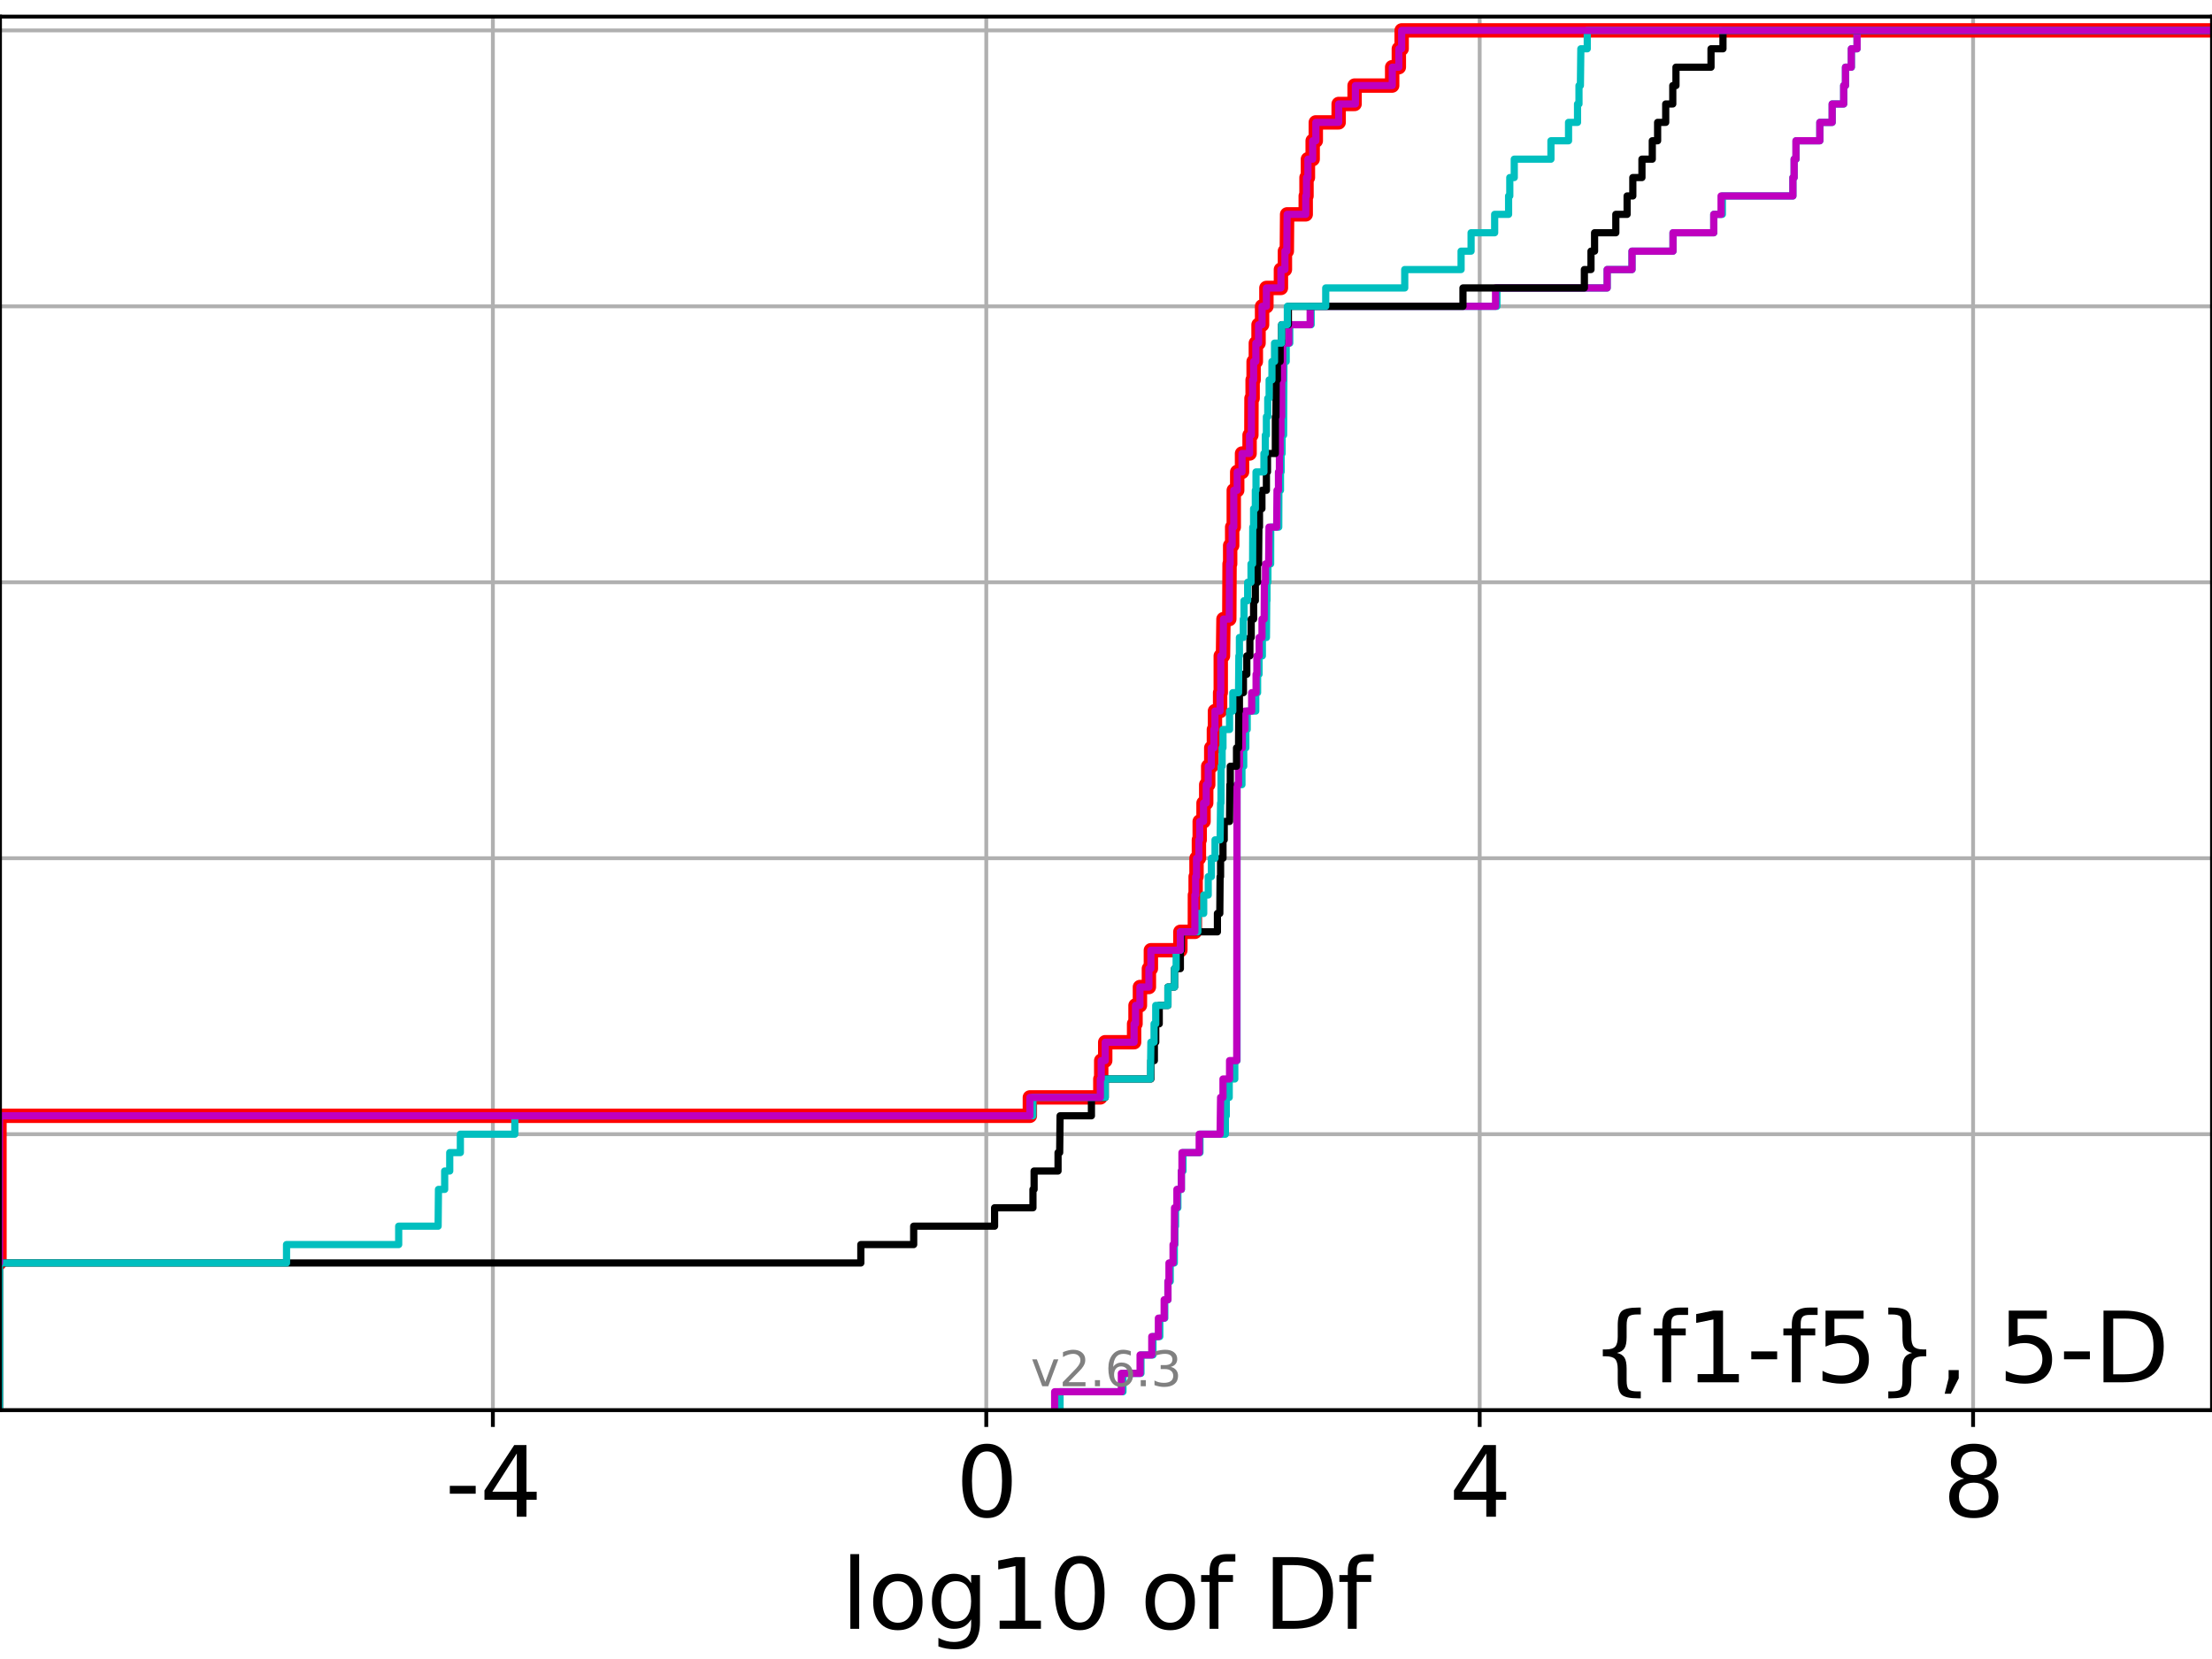 <?xml version="1.0" encoding="utf-8" standalone="no"?>
<!DOCTYPE svg PUBLIC "-//W3C//DTD SVG 1.1//EN"
  "http://www.w3.org/Graphics/SVG/1.1/DTD/svg11.dtd">
<svg xmlns:xlink="http://www.w3.org/1999/xlink" width="460.8pt" height="345.6pt" viewBox="0 0 460.8 345.6" xmlns="http://www.w3.org/2000/svg" version="1.1">
 <defs>
  <style type="text/css">*{stroke-linejoin: round; stroke-linecap: butt}</style>
 </defs>
 <g id="figure_1">
  <g id="patch_1">
   <path d="M 0 345.6 
L 460.8 345.6 
L 460.8 0 
L 0 0 
z
" style="fill: #ffffff"/>
  </g>
  <g id="axes_1">
   <g id="patch_2">
    <path d="M 0 293.76 
L 460.8 293.76 
L 460.8 3.456 
L 0 3.456 
z
" style="fill: #ffffff"/>
   </g>
   <g id="matplotlib.axis_1">
    <g id="xtick_1">
     <g id="line2d_1">
      <path d="M 102.674 293.76 
L 102.674 3.456 
" clip-path="url(#pc9021dbfb1)" style="fill: none; stroke: #b0b0b0; stroke-width: 0.8; stroke-linecap: square"/>
     </g>
     <g id="line2d_2">
      <defs>
       <path id="m40ffa94369" d="M 0 0 
L 0 3.5 
" style="stroke: #000000; stroke-width: 0.8"/>
      </defs>
      <g>
       <use xlink:href="#m40ffa94369" x="102.674" y="293.76" style="stroke: #000000; stroke-width: 0.8"/>
      </g>
     </g>
     <g id="text_1">
      <!-- -4 -->
      <g transform="translate(92.704 315.957) scale(0.2 -0.2)">
       <defs>
        <path id="DejaVuSans-2d" d="M 313 2009 
L 1997 2009 
L 1997 1497 
L 313 1497 
L 313 2009 
z
" transform="scale(0.016)"/>
        <path id="DejaVuSans-34" d="M 2419 4116 
L 825 1625 
L 2419 1625 
L 2419 4116 
z
M 2253 4666 
L 3047 4666 
L 3047 1625 
L 3713 1625 
L 3713 1100 
L 3047 1100 
L 3047 0 
L 2419 0 
L 2419 1100 
L 313 1100 
L 313 1709 
L 2253 4666 
z
" transform="scale(0.016)"/>
       </defs>
       <use xlink:href="#DejaVuSans-2d"/>
       <use xlink:href="#DejaVuSans-34" x="36.084"/>
      </g>
     </g>
    </g>
    <g id="xtick_2">
     <g id="line2d_3">
      <path d="M 205.46 293.76 
L 205.46 3.456 
" clip-path="url(#pc9021dbfb1)" style="fill: none; stroke: #b0b0b0; stroke-width: 0.8; stroke-linecap: square"/>
     </g>
     <g id="line2d_4">
      <g>
       <use xlink:href="#m40ffa94369" x="205.46" y="293.76" style="stroke: #000000; stroke-width: 0.8"/>
      </g>
     </g>
     <g id="text_2">
      <!-- 0 -->
      <g transform="translate(199.097 315.957) scale(0.2 -0.2)">
       <defs>
        <path id="DejaVuSans-30" d="M 2034 4250 
Q 1547 4250 1301 3770 
Q 1056 3291 1056 2328 
Q 1056 1369 1301 889 
Q 1547 409 2034 409 
Q 2525 409 2770 889 
Q 3016 1369 3016 2328 
Q 3016 3291 2770 3770 
Q 2525 4250 2034 4250 
z
M 2034 4750 
Q 2819 4750 3233 4129 
Q 3647 3509 3647 2328 
Q 3647 1150 3233 529 
Q 2819 -91 2034 -91 
Q 1250 -91 836 529 
Q 422 1150 422 2328 
Q 422 3509 836 4129 
Q 1250 4750 2034 4750 
z
" transform="scale(0.016)"/>
       </defs>
       <use xlink:href="#DejaVuSans-30"/>
      </g>
     </g>
    </g>
    <g id="xtick_3">
     <g id="line2d_5">
      <path d="M 308.245 293.76 
L 308.245 3.456 
" clip-path="url(#pc9021dbfb1)" style="fill: none; stroke: #b0b0b0; stroke-width: 0.8; stroke-linecap: square"/>
     </g>
     <g id="line2d_6">
      <g>
       <use xlink:href="#m40ffa94369" x="308.245" y="293.76" style="stroke: #000000; stroke-width: 0.8"/>
      </g>
     </g>
     <g id="text_3">
      <!-- 4 -->
      <g transform="translate(301.883 315.957) scale(0.2 -0.2)">
       <use xlink:href="#DejaVuSans-34"/>
      </g>
     </g>
    </g>
    <g id="xtick_4">
     <g id="line2d_7">
      <path d="M 411.031 293.76 
L 411.031 3.456 
" clip-path="url(#pc9021dbfb1)" style="fill: none; stroke: #b0b0b0; stroke-width: 0.8; stroke-linecap: square"/>
     </g>
     <g id="line2d_8">
      <g>
       <use xlink:href="#m40ffa94369" x="411.031" y="293.76" style="stroke: #000000; stroke-width: 0.8"/>
      </g>
     </g>
     <g id="text_4">
      <!-- 8 -->
      <g transform="translate(404.668 315.957) scale(0.2 -0.2)">
       <defs>
        <path id="DejaVuSans-38" d="M 2034 2216 
Q 1584 2216 1326 1975 
Q 1069 1734 1069 1313 
Q 1069 891 1326 650 
Q 1584 409 2034 409 
Q 2484 409 2743 651 
Q 3003 894 3003 1313 
Q 3003 1734 2745 1975 
Q 2488 2216 2034 2216 
z
M 1403 2484 
Q 997 2584 770 2862 
Q 544 3141 544 3541 
Q 544 4100 942 4425 
Q 1341 4750 2034 4750 
Q 2731 4750 3128 4425 
Q 3525 4100 3525 3541 
Q 3525 3141 3298 2862 
Q 3072 2584 2669 2484 
Q 3125 2378 3379 2068 
Q 3634 1759 3634 1313 
Q 3634 634 3220 271 
Q 2806 -91 2034 -91 
Q 1263 -91 848 271 
Q 434 634 434 1313 
Q 434 1759 690 2068 
Q 947 2378 1403 2484 
z
M 1172 3481 
Q 1172 3119 1398 2916 
Q 1625 2713 2034 2713 
Q 2441 2713 2670 2916 
Q 2900 3119 2900 3481 
Q 2900 3844 2670 4047 
Q 2441 4250 2034 4250 
Q 1625 4250 1398 4047 
Q 1172 3844 1172 3481 
z
" transform="scale(0.016)"/>
       </defs>
       <use xlink:href="#DejaVuSans-38"/>
      </g>
     </g>
    </g>
    <g id="text_5">
     <!-- log10 of Df -->
     <g transform="translate(175.214 339.313) scale(0.2 -0.2)">
      <defs>
       <path id="DejaVuSans-6c" d="M 603 4863 
L 1178 4863 
L 1178 0 
L 603 0 
L 603 4863 
z
" transform="scale(0.016)"/>
       <path id="DejaVuSans-6f" d="M 1959 3097 
Q 1497 3097 1228 2736 
Q 959 2375 959 1747 
Q 959 1119 1226 758 
Q 1494 397 1959 397 
Q 2419 397 2687 759 
Q 2956 1122 2956 1747 
Q 2956 2369 2687 2733 
Q 2419 3097 1959 3097 
z
M 1959 3584 
Q 2709 3584 3137 3096 
Q 3566 2609 3566 1747 
Q 3566 888 3137 398 
Q 2709 -91 1959 -91 
Q 1206 -91 779 398 
Q 353 888 353 1747 
Q 353 2609 779 3096 
Q 1206 3584 1959 3584 
z
" transform="scale(0.016)"/>
       <path id="DejaVuSans-67" d="M 2906 1791 
Q 2906 2416 2648 2759 
Q 2391 3103 1925 3103 
Q 1463 3103 1205 2759 
Q 947 2416 947 1791 
Q 947 1169 1205 825 
Q 1463 481 1925 481 
Q 2391 481 2648 825 
Q 2906 1169 2906 1791 
z
M 3481 434 
Q 3481 -459 3084 -895 
Q 2688 -1331 1869 -1331 
Q 1566 -1331 1297 -1286 
Q 1028 -1241 775 -1147 
L 775 -588 
Q 1028 -725 1275 -790 
Q 1522 -856 1778 -856 
Q 2344 -856 2625 -561 
Q 2906 -266 2906 331 
L 2906 616 
Q 2728 306 2450 153 
Q 2172 0 1784 0 
Q 1141 0 747 490 
Q 353 981 353 1791 
Q 353 2603 747 3093 
Q 1141 3584 1784 3584 
Q 2172 3584 2450 3431 
Q 2728 3278 2906 2969 
L 2906 3500 
L 3481 3500 
L 3481 434 
z
" transform="scale(0.016)"/>
       <path id="DejaVuSans-31" d="M 794 531 
L 1825 531 
L 1825 4091 
L 703 3866 
L 703 4441 
L 1819 4666 
L 2450 4666 
L 2450 531 
L 3481 531 
L 3481 0 
L 794 0 
L 794 531 
z
" transform="scale(0.016)"/>
       <path id="DejaVuSans-20" transform="scale(0.016)"/>
       <path id="DejaVuSans-66" d="M 2375 4863 
L 2375 4384 
L 1825 4384 
Q 1516 4384 1395 4259 
Q 1275 4134 1275 3809 
L 1275 3500 
L 2222 3500 
L 2222 3053 
L 1275 3053 
L 1275 0 
L 697 0 
L 697 3053 
L 147 3053 
L 147 3500 
L 697 3500 
L 697 3744 
Q 697 4328 969 4595 
Q 1241 4863 1831 4863 
L 2375 4863 
z
" transform="scale(0.016)"/>
       <path id="DejaVuSans-44" d="M 1259 4147 
L 1259 519 
L 2022 519 
Q 2988 519 3436 956 
Q 3884 1394 3884 2338 
Q 3884 3275 3436 3711 
Q 2988 4147 2022 4147 
L 1259 4147 
z
M 628 4666 
L 1925 4666 
Q 3281 4666 3915 4102 
Q 4550 3538 4550 2338 
Q 4550 1131 3912 565 
Q 3275 0 1925 0 
L 628 0 
L 628 4666 
z
" transform="scale(0.016)"/>
      </defs>
      <use xlink:href="#DejaVuSans-6c"/>
      <use xlink:href="#DejaVuSans-6f" x="27.783"/>
      <use xlink:href="#DejaVuSans-67" x="88.965"/>
      <use xlink:href="#DejaVuSans-31" x="152.441"/>
      <use xlink:href="#DejaVuSans-30" x="216.064"/>
      <use xlink:href="#DejaVuSans-20" x="279.688"/>
      <use xlink:href="#DejaVuSans-6f" x="311.475"/>
      <use xlink:href="#DejaVuSans-66" x="372.656"/>
      <use xlink:href="#DejaVuSans-20" x="407.861"/>
      <use xlink:href="#DejaVuSans-44" x="439.648"/>
      <use xlink:href="#DejaVuSans-66" x="516.65"/>
     </g>
    </g>
   </g>
   <g id="matplotlib.axis_2">
    <g id="ytick_1">
     <g id="line2d_9">
      <path d="M 0 293.76 
L 460.8 293.76 
" clip-path="url(#pc9021dbfb1)" style="fill: none; stroke: #b0b0b0; stroke-width: 0.8; stroke-linecap: square"/>
     </g>
     <g id="line2d_10">
      <defs>
       <path id="m610396c35d" d="M 0 0 
L -3.5 0 
" style="stroke: #000000; stroke-width: 0.8"/>
      </defs>
      <g>
       <use xlink:href="#m610396c35d" x="0" y="293.76" style="stroke: #000000; stroke-width: 0.8"/>
      </g>
     </g>
    </g>
    <g id="ytick_2">
     <g id="line2d_11">
      <path d="M 0 236.274 
L 460.8 236.274 
" clip-path="url(#pc9021dbfb1)" style="fill: none; stroke: #b0b0b0; stroke-width: 0.8; stroke-linecap: square"/>
     </g>
     <g id="line2d_12">
      <g>
       <use xlink:href="#m610396c35d" x="0" y="236.274" style="stroke: #000000; stroke-width: 0.8"/>
      </g>
     </g>
    </g>
    <g id="ytick_3">
     <g id="line2d_13">
      <path d="M 0 178.788 
L 460.8 178.788 
" clip-path="url(#pc9021dbfb1)" style="fill: none; stroke: #b0b0b0; stroke-width: 0.8; stroke-linecap: square"/>
     </g>
     <g id="line2d_14">
      <g>
       <use xlink:href="#m610396c35d" x="0" y="178.788" style="stroke: #000000; stroke-width: 0.8"/>
      </g>
     </g>
    </g>
    <g id="ytick_4">
     <g id="line2d_15">
      <path d="M 0 121.302 
L 460.8 121.302 
" clip-path="url(#pc9021dbfb1)" style="fill: none; stroke: #b0b0b0; stroke-width: 0.8; stroke-linecap: square"/>
     </g>
     <g id="line2d_16">
      <g>
       <use xlink:href="#m610396c35d" x="0" y="121.302" style="stroke: #000000; stroke-width: 0.8"/>
      </g>
     </g>
    </g>
    <g id="ytick_5">
     <g id="line2d_17">
      <path d="M 0 63.816 
L 460.8 63.816 
" clip-path="url(#pc9021dbfb1)" style="fill: none; stroke: #b0b0b0; stroke-width: 0.8; stroke-linecap: square"/>
     </g>
     <g id="line2d_18">
      <g>
       <use xlink:href="#m610396c35d" x="0" y="63.816" style="stroke: #000000; stroke-width: 0.8"/>
      </g>
     </g>
    </g>
    <g id="ytick_6">
     <g id="line2d_19">
      <path d="M 0 6.33 
L 460.8 6.33 
" clip-path="url(#pc9021dbfb1)" style="fill: none; stroke: #b0b0b0; stroke-width: 0.8; stroke-linecap: square"/>
     </g>
     <g id="line2d_20">
      <g>
       <use xlink:href="#m610396c35d" x="0" y="6.33" style="stroke: #000000; stroke-width: 0.8"/>
      </g>
     </g>
    </g>
   </g>
   <g id="line2d_21">
    <path d="M -1 263.101 
L -0.111 263.101 
L -0.111 232.442 
L 214.539 232.442 
L 214.539 228.609 
L 229.22 228.609 
L 229.22 224.777 
L 229.405 224.777 
L 229.405 220.944 
L 230.238 220.944 
L 230.238 217.112 
L 236.252 217.112 
L 236.252 213.28 
L 236.551 213.28 
L 236.551 209.447 
L 237.467 209.447 
L 237.467 205.615 
L 239.336 205.615 
L 239.336 201.782 
L 239.75 201.782 
L 239.75 197.95 
L 245.892 197.95 
L 245.892 194.118 
L 248.909 194.118 
L 248.919 186.453 
L 249.074 186.453 
L 249.074 182.621 
L 249.255 182.621 
L 249.255 178.788 
L 249.753 178.788 
L 249.753 174.956 
L 249.92 174.956 
L 249.92 171.123 
L 250.717 171.123 
L 250.717 167.291 
L 251.276 167.291 
L 251.276 163.459 
L 251.693 163.459 
L 251.693 159.626 
L 252.327 159.626 
L 252.327 155.794 
L 252.878 155.794 
L 252.878 151.961 
L 253.097 151.961 
L 253.097 148.129 
L 254.171 148.129 
L 254.171 144.297 
L 254.306 144.297 
L 254.306 136.632 
L 254.77 136.632 
L 254.871 128.967 
L 256.084 128.967 
L 256.141 117.47 
L 256.265 117.47 
L 256.265 113.637 
L 256.684 113.637 
L 256.684 109.805 
L 257.017 109.805 
L 257.017 102.14 
L 257.734 102.14 
L 257.734 98.308 
L 258.737 98.308 
L 258.737 94.475 
L 260.309 94.475 
L 260.309 90.643 
L 260.683 90.643 
L 260.709 82.978 
L 260.943 82.978 
L 260.943 79.146 
L 261.15 79.146 
L 261.15 75.313 
L 261.614 75.313 
L 261.614 71.481 
L 262.178 71.481 
L 262.178 67.649 
L 262.913 67.649 
L 262.913 63.816 
L 263.815 63.816 
L 263.815 59.984 
L 266.841 59.984 
L 266.841 56.151 
L 267.672 56.151 
L 267.672 52.319 
L 268.069 52.319 
L 268.13 44.654 
L 272.006 44.654 
L 272.006 40.822 
L 272.168 40.822 
L 272.168 36.989 
L 272.464 36.989 
L 272.464 33.157 
L 273.454 33.157 
L 273.454 29.325 
L 274.105 29.325 
L 274.105 25.492 
L 278.866 25.492 
L 278.866 21.66 
L 282.185 21.66 
L 282.185 17.827 
L 290.013 17.827 
L 290.013 13.995 
L 291.403 13.995 
L 291.403 10.163 
L 291.99 10.163 
L 291.99 6.33 
L 291.99 6.33 
L 460.8 6.33 
L 460.8 6.33 
" clip-path="url(#pc9021dbfb1)" style="fill: none; stroke: #ff0000; stroke-width: 3; stroke-linecap: square"/>
   </g>
   <g id="line2d_22">
    <path d="M 220.827 293.76 
L 220.827 289.928 
L 233.932 289.928 
L 233.932 286.095 
L 237.682 286.095 
L 237.682 282.263 
L 240.19 282.263 
L 240.19 278.43 
L 241.606 278.43 
L 241.606 274.598 
L 242.647 274.598 
L 242.647 270.766 
L 243.302 270.766 
L 243.302 266.933 
L 243.779 266.933 
L 243.779 263.101 
L 244.631 263.101 
L 244.631 259.268 
L 244.759 259.268 
L 244.759 255.436 
L 244.887 255.436 
L 244.887 251.604 
L 245.373 251.604 
L 245.373 247.771 
L 246.106 247.771 
L 246.106 243.939 
L 246.441 243.939 
L 246.441 240.106 
L 249.976 240.106 
L 249.976 236.274 
L 255.273 236.274 
L 255.273 232.442 
L 255.456 232.442 
L 255.456 228.609 
L 256.069 228.609 
L 256.069 224.777 
L 257.228 224.777 
L 257.228 220.944 
L 257.693 220.944 
L 257.693 163.459 
L 258.718 163.459 
L 258.718 159.626 
L 259.092 159.626 
L 259.092 155.794 
L 259.528 155.794 
L 259.528 151.961 
L 259.816 151.961 
L 259.816 148.129 
L 261.594 148.129 
L 261.594 144.297 
L 261.98 144.297 
L 261.98 140.464 
L 262.284 140.464 
L 262.284 136.632 
L 262.971 136.632 
L 262.971 132.799 
L 263.822 132.799 
L 263.879 125.135 
L 263.934 125.135 
L 263.934 121.302 
L 264.126 121.302 
L 264.126 117.47 
L 264.698 117.47 
L 264.717 109.805 
L 266.387 109.805 
L 266.413 102.14 
L 266.746 102.14 
L 266.746 98.308 
L 266.885 98.308 
L 266.885 94.475 
L 267.089 94.475 
L 267.089 90.643 
L 267.396 90.643 
L 267.472 75.313 
L 267.938 75.313 
L 267.938 71.481 
L 268.681 71.481 
L 268.681 67.649 
L 273.135 67.649 
L 273.135 63.816 
L 311.838 63.816 
L 311.838 59.984 
L 334.802 59.984 
L 334.802 56.151 
L 339.975 56.151 
L 339.975 52.319 
L 348.518 52.319 
L 348.518 48.487 
L 357.012 48.487 
L 357.012 44.654 
L 358.8 44.654 
L 358.8 40.822 
L 373.493 40.822 
L 373.493 36.989 
L 373.754 36.989 
L 373.754 33.157 
L 374.162 33.157 
L 374.162 29.325 
L 379.104 29.325 
L 379.104 25.492 
L 381.686 25.492 
L 381.686 21.66 
L 384.073 21.66 
L 384.073 17.827 
L 384.445 17.827 
L 384.445 13.995 
L 385.682 13.995 
L 385.682 10.163 
L 386.859 10.163 
L 386.859 6.33 
L 386.859 6.33 
L 460.8 6.33 
L 460.8 6.33 
" clip-path="url(#pc9021dbfb1)" style="fill: none; stroke: #00bfbf; stroke-width: 1.5; stroke-linecap: square"/>
   </g>
   <g id="line2d_23">
    <path d="M 219.704 293.76 
L 219.704 289.928 
L 233.601 289.928 
L 233.601 286.095 
L 237.5 286.095 
L 237.5 282.263 
L 239.935 282.263 
L 239.935 278.43 
L 241.312 278.43 
L 241.312 274.598 
L 242.516 274.598 
L 242.516 270.766 
L 243.302 270.766 
L 243.302 266.933 
L 243.52 266.933 
L 243.52 263.101 
L 244.365 263.101 
L 244.365 259.268 
L 244.638 259.268 
L 244.673 251.604 
L 245.171 251.604 
L 245.171 247.771 
L 246.097 247.771 
L 246.097 243.939 
L 246.224 243.939 
L 246.224 240.106 
L 249.816 240.106 
L 249.816 236.274 
L 254.171 236.274 
L 254.27 228.609 
L 254.77 228.609 
L 254.77 224.777 
L 256.141 224.777 
L 256.141 220.944 
L 257.634 220.944 
L 257.693 163.459 
L 258.003 163.459 
L 258.003 159.626 
L 258.195 159.626 
L 258.195 155.794 
L 258.798 155.794 
L 258.798 151.961 
L 259.346 151.961 
L 259.346 148.129 
L 260.745 148.129 
L 260.745 144.297 
L 261.665 144.297 
L 261.665 140.464 
L 261.832 140.464 
L 261.832 136.632 
L 262.303 136.632 
L 262.303 132.799 
L 262.898 132.799 
L 262.898 128.967 
L 263.351 128.967 
L 263.391 121.302 
L 263.621 121.302 
L 263.621 117.47 
L 264.281 117.47 
L 264.356 109.805 
L 265.956 109.805 
L 266.026 102.14 
L 266.329 102.14 
L 266.329 98.308 
L 266.525 98.308 
L 266.525 94.475 
L 266.677 94.475 
L 266.677 90.643 
L 266.844 90.643 
L 266.844 86.811 
L 266.989 86.811 
L 267.006 79.146 
L 267.204 79.146 
L 267.215 71.481 
L 268.477 71.481 
L 268.477 67.649 
L 272.931 67.649 
L 272.931 63.816 
L 311.55 63.816 
L 311.55 59.984 
L 334.8 59.984 
L 334.8 56.151 
L 339.975 56.151 
L 339.975 52.319 
L 348.518 52.319 
L 348.518 48.487 
L 357.007 48.487 
L 357.007 44.654 
L 358.531 44.654 
L 358.531 40.822 
L 373.493 40.822 
L 373.493 36.989 
L 373.753 36.989 
L 373.753 33.157 
L 374.125 33.157 
L 374.125 29.325 
L 379.104 29.325 
L 379.104 25.492 
L 381.672 25.492 
L 381.672 21.66 
L 384.073 21.66 
L 384.073 17.827 
L 384.445 17.827 
L 384.445 13.995 
L 385.66 13.995 
L 385.66 10.163 
L 386.859 10.163 
L 386.859 6.33 
L 386.859 6.33 
L 460.8 6.33 
L 460.8 6.33 
" clip-path="url(#pc9021dbfb1)" style="fill: none; stroke: #bf00bf; stroke-width: 1.5; stroke-linecap: square"/>
   </g>
   <g id="line2d_24">
    <path d="M -0.111 293.76 
L -0.111 263.101 
L 179.327 263.101 
L 179.327 259.268 
L 190.337 259.268 
L 190.337 255.436 
L 207.19 255.436 
L 207.19 251.604 
L 215.183 251.604 
L 215.183 247.771 
L 215.423 247.771 
L 215.423 243.939 
L 220.41 243.939 
L 220.41 240.106 
L 220.75 240.106 
L 220.835 232.442 
L 227.364 232.442 
L 227.364 228.609 
L 230.238 228.609 
L 230.238 224.777 
L 239.75 224.777 
L 239.75 220.944 
L 240.476 220.944 
L 240.476 217.112 
L 240.764 217.112 
L 240.764 213.28 
L 241.492 213.28 
L 241.492 209.447 
L 243.302 209.447 
L 243.302 205.615 
L 244.673 205.615 
L 244.673 201.782 
L 245.892 201.782 
L 245.892 197.95 
L 246.097 197.95 
L 246.097 194.118 
L 253.612 194.118 
L 253.612 190.285 
L 254.108 190.285 
L 254.171 182.621 
L 254.27 182.621 
L 254.27 178.788 
L 254.77 178.788 
L 254.77 174.956 
L 255.028 174.956 
L 255.028 171.123 
L 256.141 171.123 
L 256.202 163.459 
L 256.291 163.459 
L 256.291 159.626 
L 257.589 159.626 
L 257.589 155.794 
L 258.013 155.794 
L 258.058 148.129 
L 258.195 148.129 
L 258.195 144.297 
L 259.029 144.297 
L 259.029 140.464 
L 259.733 140.464 
L 259.733 136.632 
L 260.375 136.632 
L 260.375 132.799 
L 260.651 132.799 
L 260.651 128.967 
L 261.15 128.967 
L 261.15 125.135 
L 261.512 125.135 
L 261.512 121.302 
L 261.968 121.302 
L 261.968 117.47 
L 262.179 117.47 
L 262.252 109.805 
L 262.374 109.805 
L 262.374 105.973 
L 262.882 105.973 
L 262.882 102.14 
L 263.815 102.14 
L 263.815 98.308 
L 264.04 98.308 
L 264.04 94.475 
L 265.676 94.475 
L 265.679 86.811 
L 265.802 86.811 
L 265.85 79.146 
L 266.097 79.146 
L 266.097 75.313 
L 266.673 75.313 
L 266.673 71.481 
L 266.989 71.481 
L 266.989 67.649 
L 268.394 67.649 
L 268.394 63.816 
L 304.763 63.816 
L 304.763 59.984 
L 330.054 59.984 
L 330.054 56.151 
L 331.433 56.151 
L 331.433 52.319 
L 332.179 52.319 
L 332.179 48.487 
L 336.605 48.487 
L 336.605 44.654 
L 338.958 44.654 
L 338.958 40.822 
L 340.145 40.822 
L 340.145 36.989 
L 342.047 36.989 
L 342.047 33.157 
L 344.2 33.157 
L 344.2 29.325 
L 345.313 29.325 
L 345.313 25.492 
L 346.998 25.492 
L 346.998 21.66 
L 348.469 21.66 
L 348.469 17.827 
L 349.135 17.827 
L 349.135 13.995 
L 356.434 13.995 
L 356.434 10.163 
L 358.926 10.163 
L 358.926 6.33 
L 358.926 6.33 
L 460.8 6.33 
L 460.8 6.33 
" clip-path="url(#pc9021dbfb1)" style="fill: none; stroke: #000000; stroke-width: 1.5; stroke-linecap: square"/>
   </g>
   <g id="line2d_25">
    <path d="M -0.111 293.76 
L -0.111 263.101 
L 59.69 263.101 
L 59.69 259.268 
L 83.055 259.268 
L 83.055 255.436 
L 91.269 255.436 
L 91.342 247.771 
L 92.633 247.771 
L 92.633 243.939 
L 93.688 243.939 
L 93.688 240.106 
L 95.902 240.106 
L 95.902 236.274 
L 107.246 236.274 
L 107.246 232.442 
L 215.17 232.442 
L 215.17 228.609 
L 230.238 228.609 
L 230.238 224.777 
L 239.654 224.777 
L 239.75 217.112 
L 240.412 217.112 
L 240.412 213.28 
L 240.761 213.28 
L 240.761 209.447 
L 243.302 209.447 
L 243.302 205.615 
L 244.673 205.615 
L 244.673 201.782 
L 245.015 201.782 
L 245.015 197.95 
L 245.892 197.95 
L 245.892 194.118 
L 249.532 194.118 
L 249.532 190.285 
L 250.754 190.285 
L 250.754 186.453 
L 251.693 186.453 
L 251.693 182.621 
L 252.354 182.621 
L 252.354 178.788 
L 253.114 178.788 
L 253.114 174.956 
L 254.171 174.956 
L 254.27 167.291 
L 254.355 167.291 
L 254.376 159.626 
L 254.594 159.626 
L 254.594 155.794 
L 254.77 155.794 
L 254.77 151.961 
L 256.141 151.961 
L 256.141 148.129 
L 256.818 148.129 
L 256.818 144.297 
L 258.013 144.297 
L 258.078 136.632 
L 258.195 136.632 
L 258.195 132.799 
L 259.003 132.799 
L 259.003 128.967 
L 259.15 128.967 
L 259.15 125.135 
L 259.911 125.135 
L 259.911 121.302 
L 260.61 121.302 
L 260.61 117.47 
L 260.943 117.47 
L 260.972 109.805 
L 261.15 109.805 
L 261.15 105.973 
L 261.512 105.973 
L 261.512 102.14 
L 261.652 102.14 
L 261.652 98.308 
L 263.299 98.308 
L 263.299 94.475 
L 263.59 94.475 
L 263.59 90.643 
L 263.815 90.643 
L 263.815 86.811 
L 264.099 86.811 
L 264.099 82.978 
L 264.387 82.978 
L 264.387 79.146 
L 264.97 79.146 
L 264.97 75.313 
L 265.51 75.313 
L 265.51 71.481 
L 266.989 71.481 
L 266.989 67.649 
L 268.178 67.649 
L 268.178 63.816 
L 276.174 63.816 
L 276.174 59.984 
L 292.632 59.984 
L 292.632 56.151 
L 304.372 56.151 
L 304.372 52.319 
L 306.453 52.319 
L 306.453 48.487 
L 311.363 48.487 
L 311.363 44.654 
L 314.267 44.654 
L 314.267 40.822 
L 314.517 40.822 
L 314.517 36.989 
L 315.448 36.989 
L 315.448 33.157 
L 323.088 33.157 
L 323.088 29.325 
L 326.757 29.325 
L 326.757 25.492 
L 328.629 25.492 
L 328.629 21.66 
L 328.931 21.66 
L 328.931 17.827 
L 329.226 17.827 
L 329.317 10.163 
L 330.654 10.163 
L 330.654 6.33 
L 330.654 6.33 
L 460.8 6.33 
L 460.8 6.33 
" clip-path="url(#pc9021dbfb1)" style="fill: none; stroke: #00bfbf; stroke-width: 1.5; stroke-linecap: square"/>
   </g>
   <g id="line2d_26">
    <path d="M -1 263.101 
L -0.111 263.101 
L -0.111 232.442 
L 214.539 232.442 
L 214.539 228.609 
L 229.22 228.609 
L 229.22 224.777 
L 229.405 224.777 
L 229.405 220.944 
L 230.238 220.944 
L 230.238 217.112 
L 236.252 217.112 
L 236.252 213.28 
L 236.551 213.28 
L 236.551 209.447 
L 237.467 209.447 
L 237.467 205.615 
L 239.336 205.615 
L 239.336 201.782 
L 239.75 201.782 
L 239.75 197.95 
L 245.892 197.95 
L 245.892 194.118 
L 248.909 194.118 
L 248.919 186.453 
L 249.074 186.453 
L 249.074 182.621 
L 249.255 182.621 
L 249.255 178.788 
L 249.753 178.788 
L 249.753 174.956 
L 249.92 174.956 
L 249.92 171.123 
L 250.717 171.123 
L 250.717 167.291 
L 251.279 167.291 
L 251.279 163.459 
L 251.693 163.459 
L 251.693 159.626 
L 252.327 159.626 
L 252.327 155.794 
L 252.878 155.794 
L 252.878 151.961 
L 253.097 151.961 
L 253.097 148.129 
L 254.171 148.129 
L 254.171 144.297 
L 254.306 144.297 
L 254.306 136.632 
L 254.77 136.632 
L 254.871 128.967 
L 256.084 128.967 
L 256.141 117.47 
L 256.266 117.47 
L 256.266 113.637 
L 256.684 113.637 
L 256.684 109.805 
L 257.017 109.805 
L 257.017 102.14 
L 257.734 102.14 
L 257.734 98.308 
L 258.737 98.308 
L 258.737 94.475 
L 260.309 94.475 
L 260.309 90.643 
L 260.683 90.643 
L 260.709 82.978 
L 260.943 82.978 
L 260.943 79.146 
L 261.15 79.146 
L 261.15 75.313 
L 261.614 75.313 
L 261.614 71.481 
L 262.18 71.481 
L 262.18 67.649 
L 262.913 67.649 
L 262.913 63.816 
L 263.815 63.816 
L 263.815 59.984 
L 266.841 59.984 
L 266.841 56.151 
L 267.672 56.151 
L 267.672 52.319 
L 268.07 52.319 
L 268.133 44.654 
L 272.014 44.654 
L 272.014 40.822 
L 272.168 40.822 
L 272.168 36.989 
L 272.465 36.989 
L 272.465 33.157 
L 273.454 33.157 
L 273.454 29.325 
L 274.115 29.325 
L 274.115 25.492 
L 278.869 25.492 
L 278.869 21.66 
L 282.355 21.66 
L 282.355 17.827 
L 290.038 17.827 
L 290.038 13.995 
L 291.404 13.995 
L 291.404 10.163 
L 291.991 10.163 
L 291.991 6.33 
L 291.991 6.33 
L 460.8 6.33 
L 460.8 6.33 
" clip-path="url(#pc9021dbfb1)" style="fill: none; stroke: #bf00bf; stroke-width: 1.5; stroke-linecap: square"/>
   </g>
   <g id="patch_3">
    <path d="M 0 293.76 
L 0 3.456 
" style="fill: none; stroke: #000000; stroke-width: 0.8; stroke-linejoin: miter; stroke-linecap: square"/>
   </g>
   <g id="patch_4">
    <path d="M 460.8 293.76 
L 460.8 3.456 
" style="fill: none; stroke: #000000; stroke-width: 0.8; stroke-linejoin: miter; stroke-linecap: square"/>
   </g>
   <g id="patch_5">
    <path d="M 0 293.76 
L 460.8 293.76 
" style="fill: none; stroke: #000000; stroke-width: 0.8; stroke-linejoin: miter; stroke-linecap: square"/>
   </g>
   <g id="patch_6">
    <path d="M 0 3.456 
L 460.8 3.456 
" style="fill: none; stroke: #000000; stroke-width: 0.8; stroke-linejoin: miter; stroke-linecap: square"/>
   </g>
   <g id="text_6">
    <!-- {f1-f5}, 5-D -->
    <g transform="translate(331.334 287.954) scale(0.2 -0.2)">
     <defs>
      <path id="DejaVuSans-7b" d="M 3272 -594 
L 3272 -1044 
L 3078 -1044 
Q 2300 -1044 2036 -812 
Q 1772 -581 1772 109 
L 1772 856 
Q 1772 1328 1603 1509 
Q 1434 1691 991 1691 
L 800 1691 
L 800 2138 
L 991 2138 
Q 1438 2138 1605 2317 
Q 1772 2497 1772 2963 
L 1772 3713 
Q 1772 4403 2036 4633 
Q 2300 4863 3078 4863 
L 3272 4863 
L 3272 4416 
L 3059 4416 
Q 2619 4416 2484 4278 
Q 2350 4141 2350 3700 
L 2350 2925 
Q 2350 2434 2208 2212 
Q 2066 1991 1722 1913 
Q 2069 1828 2209 1606 
Q 2350 1384 2350 897 
L 2350 122 
Q 2350 -319 2484 -456 
Q 2619 -594 3059 -594 
L 3272 -594 
z
" transform="scale(0.016)"/>
      <path id="DejaVuSans-35" d="M 691 4666 
L 3169 4666 
L 3169 4134 
L 1269 4134 
L 1269 2991 
Q 1406 3038 1543 3061 
Q 1681 3084 1819 3084 
Q 2600 3084 3056 2656 
Q 3513 2228 3513 1497 
Q 3513 744 3044 326 
Q 2575 -91 1722 -91 
Q 1428 -91 1123 -41 
Q 819 9 494 109 
L 494 744 
Q 775 591 1075 516 
Q 1375 441 1709 441 
Q 2250 441 2565 725 
Q 2881 1009 2881 1497 
Q 2881 1984 2565 2268 
Q 2250 2553 1709 2553 
Q 1456 2553 1204 2497 
Q 953 2441 691 2322 
L 691 4666 
z
" transform="scale(0.016)"/>
      <path id="DejaVuSans-7d" d="M 800 -594 
L 1019 -594 
Q 1456 -594 1589 -459 
Q 1722 -325 1722 122 
L 1722 897 
Q 1722 1384 1862 1606 
Q 2003 1828 2350 1913 
Q 2003 1991 1862 2212 
Q 1722 2434 1722 2925 
L 1722 3700 
Q 1722 4144 1589 4280 
Q 1456 4416 1019 4416 
L 800 4416 
L 800 4863 
L 997 4863 
Q 1775 4863 2036 4633 
Q 2297 4403 2297 3713 
L 2297 2963 
Q 2297 2497 2465 2317 
Q 2634 2138 3078 2138 
L 3272 2138 
L 3272 1691 
L 3078 1691 
Q 2634 1691 2465 1509 
Q 2297 1328 2297 856 
L 2297 109 
Q 2297 -581 2036 -812 
Q 1775 -1044 997 -1044 
L 800 -1044 
L 800 -594 
z
" transform="scale(0.016)"/>
      <path id="DejaVuSans-2c" d="M 750 794 
L 1409 794 
L 1409 256 
L 897 -744 
L 494 -744 
L 750 256 
L 750 794 
z
" transform="scale(0.016)"/>
     </defs>
     <use xlink:href="#DejaVuSans-7b"/>
     <use xlink:href="#DejaVuSans-66" x="63.623"/>
     <use xlink:href="#DejaVuSans-31" x="98.828"/>
     <use xlink:href="#DejaVuSans-2d" x="162.451"/>
     <use xlink:href="#DejaVuSans-66" x="198.535"/>
     <use xlink:href="#DejaVuSans-35" x="233.74"/>
     <use xlink:href="#DejaVuSans-7d" x="297.363"/>
     <use xlink:href="#DejaVuSans-2c" x="360.986"/>
     <use xlink:href="#DejaVuSans-20" x="392.773"/>
     <use xlink:href="#DejaVuSans-35" x="424.561"/>
     <use xlink:href="#DejaVuSans-2d" x="488.184"/>
     <use xlink:href="#DejaVuSans-44" x="524.268"/>
    </g>
   </g>
   <g id="text_7">
    <!-- v2.6.3 -->
    <g style="fill: #808080" transform="translate(214.719 288.777) scale(0.1 -0.1)">
     <defs>
      <path id="DejaVuSans-76" d="M 191 3500 
L 800 3500 
L 1894 563 
L 2988 3500 
L 3597 3500 
L 2284 0 
L 1503 0 
L 191 3500 
z
" transform="scale(0.016)"/>
      <path id="DejaVuSans-32" d="M 1228 531 
L 3431 531 
L 3431 0 
L 469 0 
L 469 531 
Q 828 903 1448 1529 
Q 2069 2156 2228 2338 
Q 2531 2678 2651 2914 
Q 2772 3150 2772 3378 
Q 2772 3750 2511 3984 
Q 2250 4219 1831 4219 
Q 1534 4219 1204 4116 
Q 875 4013 500 3803 
L 500 4441 
Q 881 4594 1212 4672 
Q 1544 4750 1819 4750 
Q 2544 4750 2975 4387 
Q 3406 4025 3406 3419 
Q 3406 3131 3298 2873 
Q 3191 2616 2906 2266 
Q 2828 2175 2409 1742 
Q 1991 1309 1228 531 
z
" transform="scale(0.016)"/>
      <path id="DejaVuSans-2e" d="M 684 794 
L 1344 794 
L 1344 0 
L 684 0 
L 684 794 
z
" transform="scale(0.016)"/>
      <path id="DejaVuSans-36" d="M 2113 2584 
Q 1688 2584 1439 2293 
Q 1191 2003 1191 1497 
Q 1191 994 1439 701 
Q 1688 409 2113 409 
Q 2538 409 2786 701 
Q 3034 994 3034 1497 
Q 3034 2003 2786 2293 
Q 2538 2584 2113 2584 
z
M 3366 4563 
L 3366 3988 
Q 3128 4100 2886 4159 
Q 2644 4219 2406 4219 
Q 1781 4219 1451 3797 
Q 1122 3375 1075 2522 
Q 1259 2794 1537 2939 
Q 1816 3084 2150 3084 
Q 2853 3084 3261 2657 
Q 3669 2231 3669 1497 
Q 3669 778 3244 343 
Q 2819 -91 2113 -91 
Q 1303 -91 875 529 
Q 447 1150 447 2328 
Q 447 3434 972 4092 
Q 1497 4750 2381 4750 
Q 2619 4750 2861 4703 
Q 3103 4656 3366 4563 
z
" transform="scale(0.016)"/>
      <path id="DejaVuSans-33" d="M 2597 2516 
Q 3050 2419 3304 2112 
Q 3559 1806 3559 1356 
Q 3559 666 3084 287 
Q 2609 -91 1734 -91 
Q 1441 -91 1130 -33 
Q 819 25 488 141 
L 488 750 
Q 750 597 1062 519 
Q 1375 441 1716 441 
Q 2309 441 2620 675 
Q 2931 909 2931 1356 
Q 2931 1769 2642 2001 
Q 2353 2234 1838 2234 
L 1294 2234 
L 1294 2753 
L 1863 2753 
Q 2328 2753 2575 2939 
Q 2822 3125 2822 3475 
Q 2822 3834 2567 4026 
Q 2313 4219 1838 4219 
Q 1578 4219 1281 4162 
Q 984 4106 628 3988 
L 628 4550 
Q 988 4650 1302 4700 
Q 1616 4750 1894 4750 
Q 2613 4750 3031 4423 
Q 3450 4097 3450 3541 
Q 3450 3153 3228 2886 
Q 3006 2619 2597 2516 
z
" transform="scale(0.016)"/>
     </defs>
     <use xlink:href="#DejaVuSans-76"/>
     <use xlink:href="#DejaVuSans-32" x="59.18"/>
     <use xlink:href="#DejaVuSans-2e" x="122.803"/>
     <use xlink:href="#DejaVuSans-36" x="154.59"/>
     <use xlink:href="#DejaVuSans-2e" x="218.213"/>
     <use xlink:href="#DejaVuSans-33" x="250"/>
    </g>
   </g>
  </g>
 </g>
 <defs>
  <clipPath id="pc9021dbfb1">
   <rect x="0" y="3.456" width="460.8" height="290.304"/>
  </clipPath>
 </defs>
</svg>

